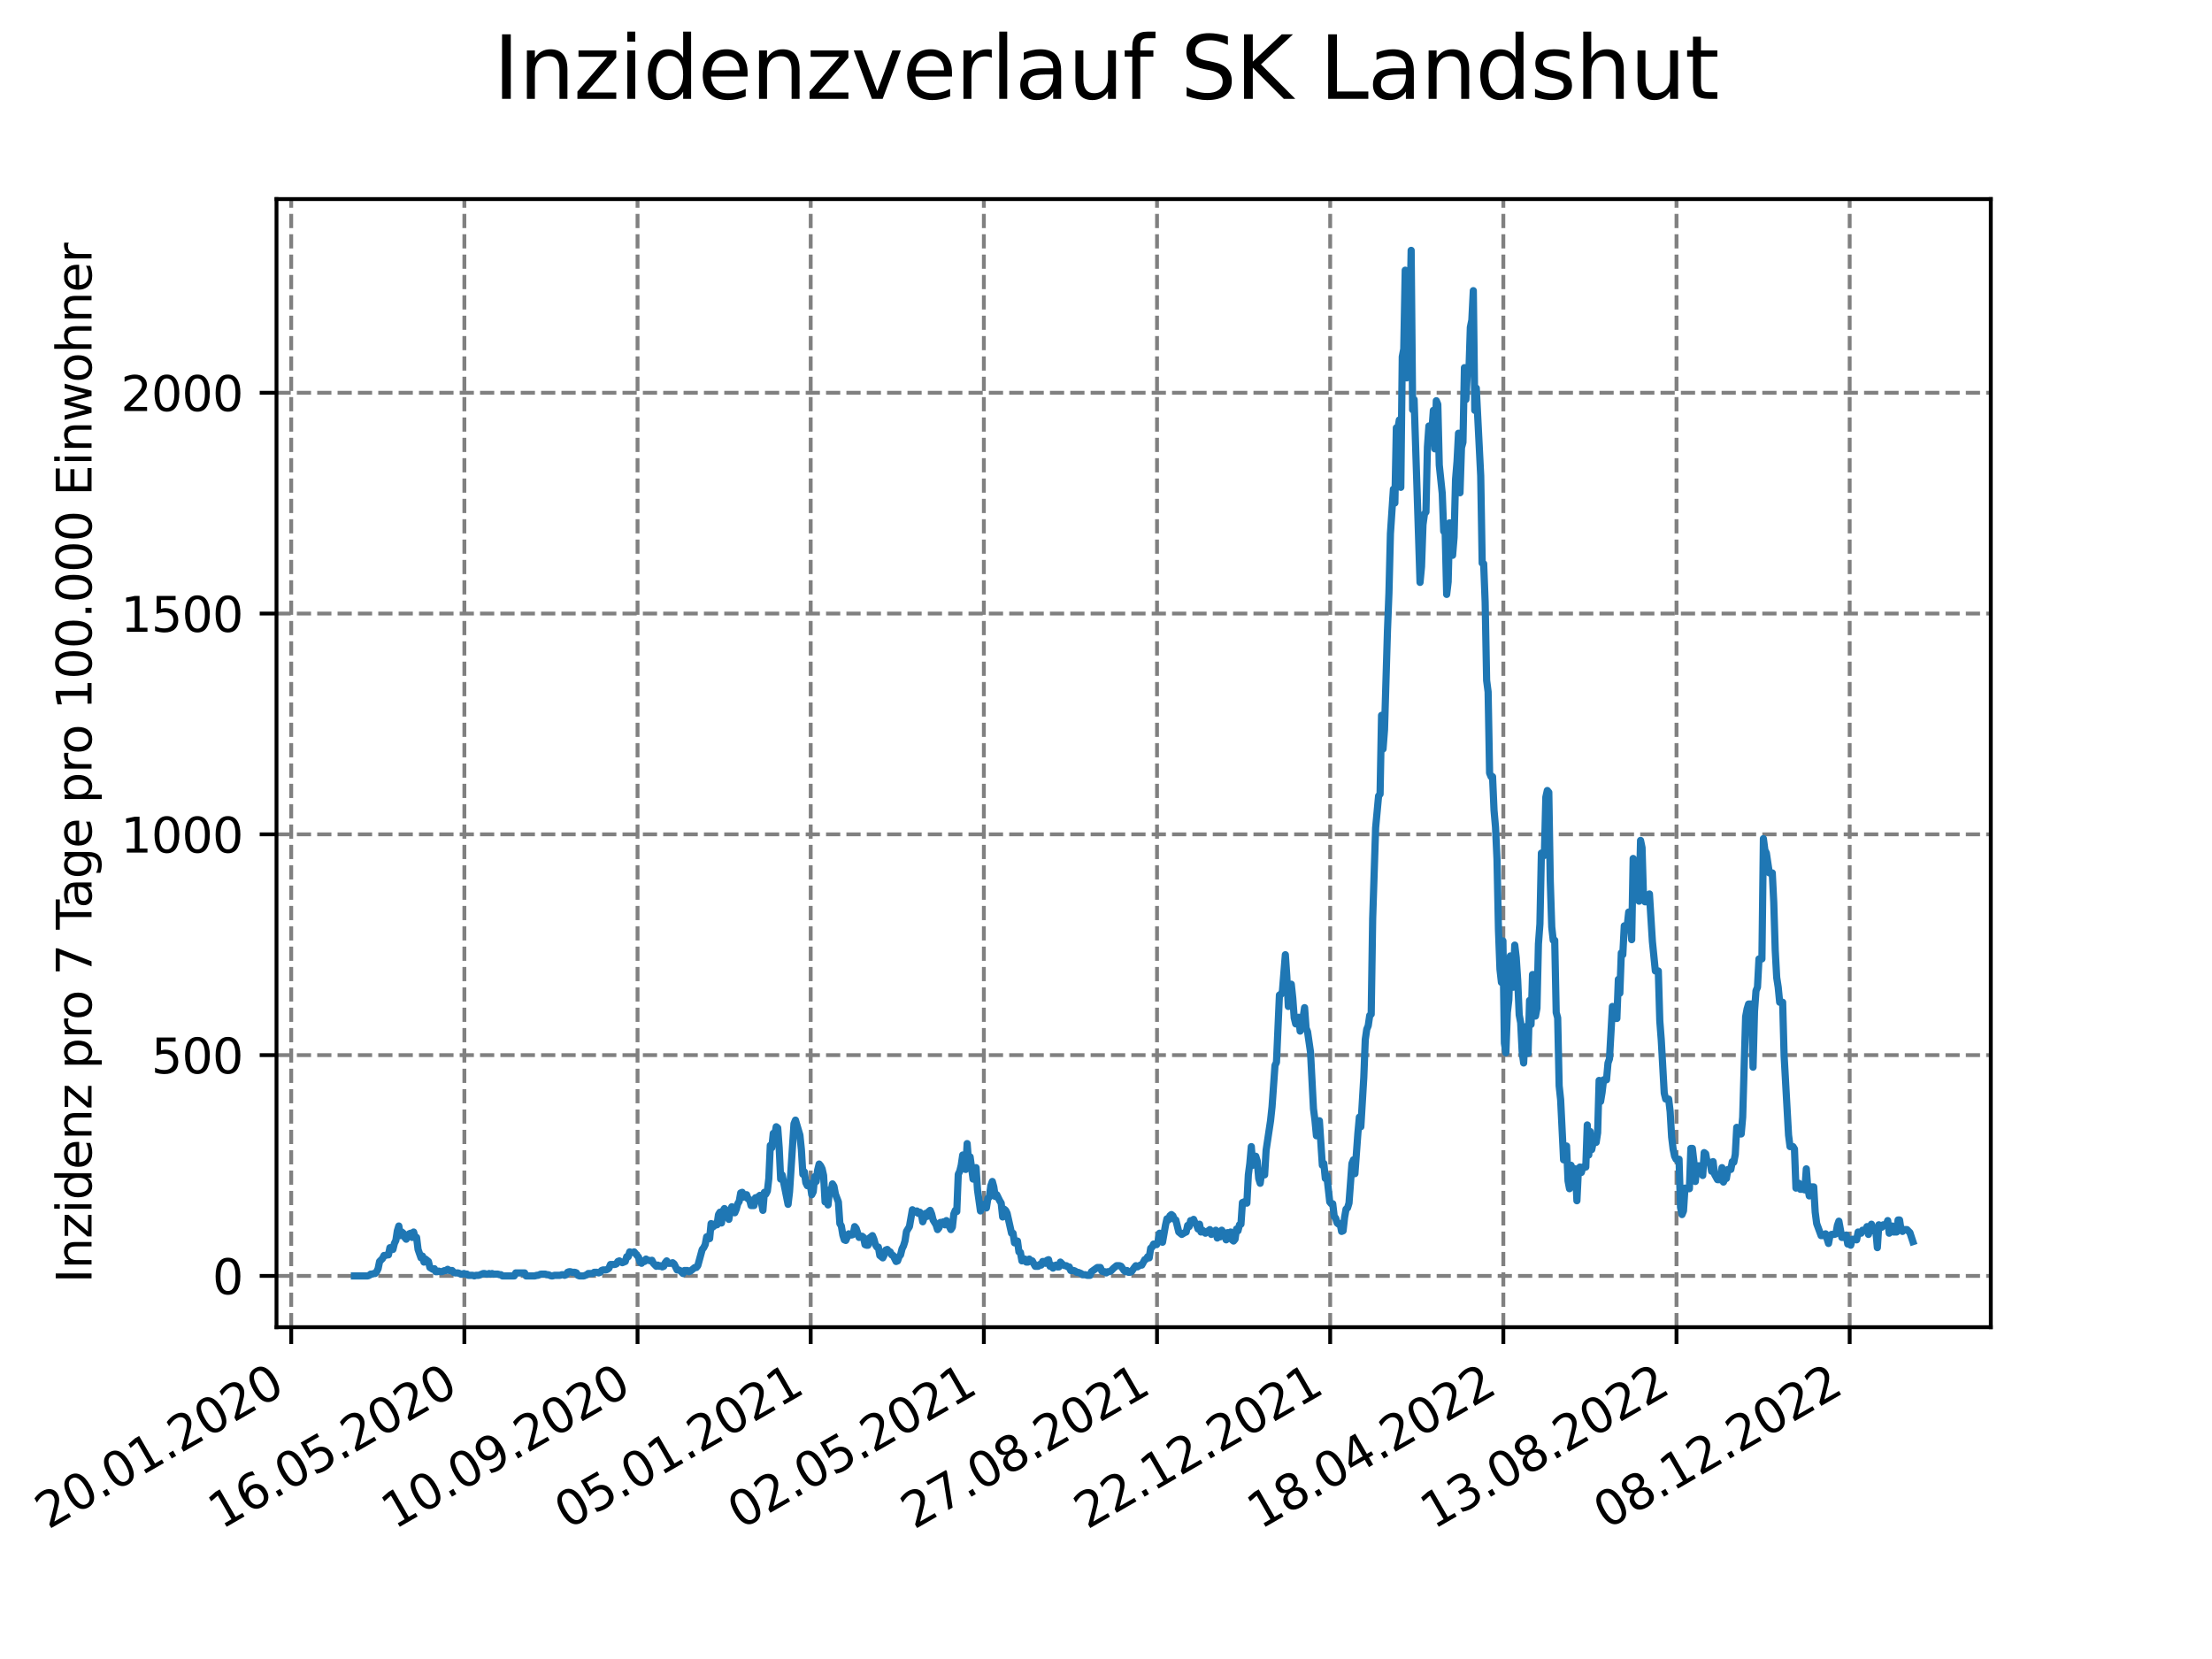 <?xml version="1.0" encoding="utf-8" standalone="no"?>
<!DOCTYPE svg PUBLIC "-//W3C//DTD SVG 1.1//EN"
  "http://www.w3.org/Graphics/SVG/1.1/DTD/svg11.dtd">
<svg xmlns:xlink="http://www.w3.org/1999/xlink" width="460.8pt" height="345.6pt" viewBox="0 0 460.8 345.6" xmlns="http://www.w3.org/2000/svg" version="1.1">
 <defs>
  <style type="text/css">*{stroke-linejoin: round; stroke-linecap: butt}</style>
 </defs>
 <g id="figure_1">
  <g id="patch_1">
   <path d="M 0 345.6 
L 460.8 345.6 
L 460.8 0 
L 0 0 
z
" style="fill: #ffffff"/>
  </g>
  <g id="axes_1">
   <g id="patch_2">
    <path d="M 57.6 276.48 
L 414.72 276.48 
L 414.72 41.472 
L 57.6 41.472 
z
" style="fill: #ffffff"/>
   </g>
   <g id="matplotlib.axis_1">
    <g id="xtick_1">
     <g id="line2d_1">
      <path d="M 60.665 276.48 
L 60.665 41.472 
" clip-path="url(#pee1afb2772)" style="fill: none; stroke-dasharray: 2.96,1.28; stroke-dashoffset: 0; stroke: #808080; stroke-width: 0.8"/>
     </g>
     <g id="line2d_2">
      <defs>
       <path id="m83b9dccf26" d="M 0 0 
L 0 3.5 
" style="stroke: #000000; stroke-width: 0.8"/>
      </defs>
      <g>
       <use xlink:href="#m83b9dccf26" x="60.665" y="276.48" style="stroke: #000000; stroke-width: 0.8"/>
      </g>
     </g>
     <g id="text_1">
      <!-- 20.01.2020 -->
      <g transform="translate(10.04 318.689) rotate(-30) scale(0.1 -0.1)">
       <defs>
        <path id="DejaVuSans-32" d="M 1228 531 
L 3431 531 
L 3431 0 
L 469 0 
L 469 531 
Q 828 903 1448 1529 
Q 2069 2156 2228 2338 
Q 2531 2678 2651 2914 
Q 2772 3150 2772 3378 
Q 2772 3750 2511 3984 
Q 2250 4219 1831 4219 
Q 1534 4219 1204 4116 
Q 875 4013 500 3803 
L 500 4441 
Q 881 4594 1212 4672 
Q 1544 4750 1819 4750 
Q 2544 4750 2975 4387 
Q 3406 4025 3406 3419 
Q 3406 3131 3298 2873 
Q 3191 2616 2906 2266 
Q 2828 2175 2409 1742 
Q 1991 1309 1228 531 
z
" transform="scale(0.016)"/>
        <path id="DejaVuSans-30" d="M 2034 4250 
Q 1547 4250 1301 3770 
Q 1056 3291 1056 2328 
Q 1056 1369 1301 889 
Q 1547 409 2034 409 
Q 2525 409 2770 889 
Q 3016 1369 3016 2328 
Q 3016 3291 2770 3770 
Q 2525 4250 2034 4250 
z
M 2034 4750 
Q 2819 4750 3233 4129 
Q 3647 3509 3647 2328 
Q 3647 1150 3233 529 
Q 2819 -91 2034 -91 
Q 1250 -91 836 529 
Q 422 1150 422 2328 
Q 422 3509 836 4129 
Q 1250 4750 2034 4750 
z
" transform="scale(0.016)"/>
        <path id="DejaVuSans-2e" d="M 684 794 
L 1344 794 
L 1344 0 
L 684 0 
L 684 794 
z
" transform="scale(0.016)"/>
        <path id="DejaVuSans-31" d="M 794 531 
L 1825 531 
L 1825 4091 
L 703 3866 
L 703 4441 
L 1819 4666 
L 2450 4666 
L 2450 531 
L 3481 531 
L 3481 0 
L 794 0 
L 794 531 
z
" transform="scale(0.016)"/>
       </defs>
       <use xlink:href="#DejaVuSans-32"/>
       <use xlink:href="#DejaVuSans-30" x="63.623"/>
       <use xlink:href="#DejaVuSans-2e" x="127.246"/>
       <use xlink:href="#DejaVuSans-30" x="159.033"/>
       <use xlink:href="#DejaVuSans-31" x="222.656"/>
       <use xlink:href="#DejaVuSans-2e" x="286.279"/>
       <use xlink:href="#DejaVuSans-32" x="318.066"/>
       <use xlink:href="#DejaVuSans-30" x="381.689"/>
       <use xlink:href="#DejaVuSans-32" x="445.312"/>
       <use xlink:href="#DejaVuSans-30" x="508.936"/>
      </g>
     </g>
    </g>
    <g id="xtick_2">
     <g id="line2d_3">
      <path d="M 96.738 276.48 
L 96.738 41.472 
" clip-path="url(#pee1afb2772)" style="fill: none; stroke-dasharray: 2.96,1.28; stroke-dashoffset: 0; stroke: #808080; stroke-width: 0.8"/>
     </g>
     <g id="line2d_4">
      <g>
       <use xlink:href="#m83b9dccf26" x="96.738" y="276.48" style="stroke: #000000; stroke-width: 0.8"/>
      </g>
     </g>
     <g id="text_2">
      <!-- 16.05.2020 -->
      <g transform="translate(46.113 318.689) rotate(-30) scale(0.1 -0.1)">
       <defs>
        <path id="DejaVuSans-36" d="M 2113 2584 
Q 1688 2584 1439 2293 
Q 1191 2003 1191 1497 
Q 1191 994 1439 701 
Q 1688 409 2113 409 
Q 2538 409 2786 701 
Q 3034 994 3034 1497 
Q 3034 2003 2786 2293 
Q 2538 2584 2113 2584 
z
M 3366 4563 
L 3366 3988 
Q 3128 4100 2886 4159 
Q 2644 4219 2406 4219 
Q 1781 4219 1451 3797 
Q 1122 3375 1075 2522 
Q 1259 2794 1537 2939 
Q 1816 3084 2150 3084 
Q 2853 3084 3261 2657 
Q 3669 2231 3669 1497 
Q 3669 778 3244 343 
Q 2819 -91 2113 -91 
Q 1303 -91 875 529 
Q 447 1150 447 2328 
Q 447 3434 972 4092 
Q 1497 4750 2381 4750 
Q 2619 4750 2861 4703 
Q 3103 4656 3366 4563 
z
" transform="scale(0.016)"/>
        <path id="DejaVuSans-35" d="M 691 4666 
L 3169 4666 
L 3169 4134 
L 1269 4134 
L 1269 2991 
Q 1406 3038 1543 3061 
Q 1681 3084 1819 3084 
Q 2600 3084 3056 2656 
Q 3513 2228 3513 1497 
Q 3513 744 3044 326 
Q 2575 -91 1722 -91 
Q 1428 -91 1123 -41 
Q 819 9 494 109 
L 494 744 
Q 775 591 1075 516 
Q 1375 441 1709 441 
Q 2250 441 2565 725 
Q 2881 1009 2881 1497 
Q 2881 1984 2565 2268 
Q 2250 2553 1709 2553 
Q 1456 2553 1204 2497 
Q 953 2441 691 2322 
L 691 4666 
z
" transform="scale(0.016)"/>
       </defs>
       <use xlink:href="#DejaVuSans-31"/>
       <use xlink:href="#DejaVuSans-36" x="63.623"/>
       <use xlink:href="#DejaVuSans-2e" x="127.246"/>
       <use xlink:href="#DejaVuSans-30" x="159.033"/>
       <use xlink:href="#DejaVuSans-35" x="222.656"/>
       <use xlink:href="#DejaVuSans-2e" x="286.279"/>
       <use xlink:href="#DejaVuSans-32" x="318.066"/>
       <use xlink:href="#DejaVuSans-30" x="381.689"/>
       <use xlink:href="#DejaVuSans-32" x="445.312"/>
       <use xlink:href="#DejaVuSans-30" x="508.936"/>
      </g>
     </g>
    </g>
    <g id="xtick_3">
     <g id="line2d_5">
      <path d="M 132.811 276.48 
L 132.811 41.472 
" clip-path="url(#pee1afb2772)" style="fill: none; stroke-dasharray: 2.96,1.28; stroke-dashoffset: 0; stroke: #808080; stroke-width: 0.8"/>
     </g>
     <g id="line2d_6">
      <g>
       <use xlink:href="#m83b9dccf26" x="132.811" y="276.48" style="stroke: #000000; stroke-width: 0.8"/>
      </g>
     </g>
     <g id="text_3">
      <!-- 10.09.2020 -->
      <g transform="translate(82.185 318.689) rotate(-30) scale(0.1 -0.1)">
       <defs>
        <path id="DejaVuSans-39" d="M 703 97 
L 703 672 
Q 941 559 1184 500 
Q 1428 441 1663 441 
Q 2288 441 2617 861 
Q 2947 1281 2994 2138 
Q 2813 1869 2534 1725 
Q 2256 1581 1919 1581 
Q 1219 1581 811 2004 
Q 403 2428 403 3163 
Q 403 3881 828 4315 
Q 1253 4750 1959 4750 
Q 2769 4750 3195 4129 
Q 3622 3509 3622 2328 
Q 3622 1225 3098 567 
Q 2575 -91 1691 -91 
Q 1453 -91 1209 -44 
Q 966 3 703 97 
z
M 1959 2075 
Q 2384 2075 2632 2365 
Q 2881 2656 2881 3163 
Q 2881 3666 2632 3958 
Q 2384 4250 1959 4250 
Q 1534 4250 1286 3958 
Q 1038 3666 1038 3163 
Q 1038 2656 1286 2365 
Q 1534 2075 1959 2075 
z
" transform="scale(0.016)"/>
       </defs>
       <use xlink:href="#DejaVuSans-31"/>
       <use xlink:href="#DejaVuSans-30" x="63.623"/>
       <use xlink:href="#DejaVuSans-2e" x="127.246"/>
       <use xlink:href="#DejaVuSans-30" x="159.033"/>
       <use xlink:href="#DejaVuSans-39" x="222.656"/>
       <use xlink:href="#DejaVuSans-2e" x="286.279"/>
       <use xlink:href="#DejaVuSans-32" x="318.066"/>
       <use xlink:href="#DejaVuSans-30" x="381.689"/>
       <use xlink:href="#DejaVuSans-32" x="445.312"/>
       <use xlink:href="#DejaVuSans-30" x="508.936"/>
      </g>
     </g>
    </g>
    <g id="xtick_4">
     <g id="line2d_7">
      <path d="M 168.883 276.48 
L 168.883 41.472 
" clip-path="url(#pee1afb2772)" style="fill: none; stroke-dasharray: 2.96,1.28; stroke-dashoffset: 0; stroke: #808080; stroke-width: 0.8"/>
     </g>
     <g id="line2d_8">
      <g>
       <use xlink:href="#m83b9dccf26" x="168.883" y="276.48" style="stroke: #000000; stroke-width: 0.8"/>
      </g>
     </g>
     <g id="text_4">
      <!-- 05.01.2021 -->
      <g transform="translate(118.258 318.689) rotate(-30) scale(0.1 -0.1)">
       <use xlink:href="#DejaVuSans-30"/>
       <use xlink:href="#DejaVuSans-35" x="63.623"/>
       <use xlink:href="#DejaVuSans-2e" x="127.246"/>
       <use xlink:href="#DejaVuSans-30" x="159.033"/>
       <use xlink:href="#DejaVuSans-31" x="222.656"/>
       <use xlink:href="#DejaVuSans-2e" x="286.279"/>
       <use xlink:href="#DejaVuSans-32" x="318.066"/>
       <use xlink:href="#DejaVuSans-30" x="381.689"/>
       <use xlink:href="#DejaVuSans-32" x="445.312"/>
       <use xlink:href="#DejaVuSans-31" x="508.936"/>
      </g>
     </g>
    </g>
    <g id="xtick_5">
     <g id="line2d_9">
      <path d="M 204.956 276.48 
L 204.956 41.472 
" clip-path="url(#pee1afb2772)" style="fill: none; stroke-dasharray: 2.96,1.28; stroke-dashoffset: 0; stroke: #808080; stroke-width: 0.8"/>
     </g>
     <g id="line2d_10">
      <g>
       <use xlink:href="#m83b9dccf26" x="204.956" y="276.48" style="stroke: #000000; stroke-width: 0.8"/>
      </g>
     </g>
     <g id="text_5">
      <!-- 02.05.2021 -->
      <g transform="translate(154.331 318.689) rotate(-30) scale(0.1 -0.1)">
       <use xlink:href="#DejaVuSans-30"/>
       <use xlink:href="#DejaVuSans-32" x="63.623"/>
       <use xlink:href="#DejaVuSans-2e" x="127.246"/>
       <use xlink:href="#DejaVuSans-30" x="159.033"/>
       <use xlink:href="#DejaVuSans-35" x="222.656"/>
       <use xlink:href="#DejaVuSans-2e" x="286.279"/>
       <use xlink:href="#DejaVuSans-32" x="318.066"/>
       <use xlink:href="#DejaVuSans-30" x="381.689"/>
       <use xlink:href="#DejaVuSans-32" x="445.312"/>
       <use xlink:href="#DejaVuSans-31" x="508.936"/>
      </g>
     </g>
    </g>
    <g id="xtick_6">
     <g id="line2d_11">
      <path d="M 241.029 276.48 
L 241.029 41.472 
" clip-path="url(#pee1afb2772)" style="fill: none; stroke-dasharray: 2.96,1.28; stroke-dashoffset: 0; stroke: #808080; stroke-width: 0.8"/>
     </g>
     <g id="line2d_12">
      <g>
       <use xlink:href="#m83b9dccf26" x="241.029" y="276.48" style="stroke: #000000; stroke-width: 0.8"/>
      </g>
     </g>
     <g id="text_6">
      <!-- 27.08.2021 -->
      <g transform="translate(190.404 318.689) rotate(-30) scale(0.1 -0.1)">
       <defs>
        <path id="DejaVuSans-37" d="M 525 4666 
L 3525 4666 
L 3525 4397 
L 1831 0 
L 1172 0 
L 2766 4134 
L 525 4134 
L 525 4666 
z
" transform="scale(0.016)"/>
        <path id="DejaVuSans-38" d="M 2034 2216 
Q 1584 2216 1326 1975 
Q 1069 1734 1069 1313 
Q 1069 891 1326 650 
Q 1584 409 2034 409 
Q 2484 409 2743 651 
Q 3003 894 3003 1313 
Q 3003 1734 2745 1975 
Q 2488 2216 2034 2216 
z
M 1403 2484 
Q 997 2584 770 2862 
Q 544 3141 544 3541 
Q 544 4100 942 4425 
Q 1341 4750 2034 4750 
Q 2731 4750 3128 4425 
Q 3525 4100 3525 3541 
Q 3525 3141 3298 2862 
Q 3072 2584 2669 2484 
Q 3125 2378 3379 2068 
Q 3634 1759 3634 1313 
Q 3634 634 3220 271 
Q 2806 -91 2034 -91 
Q 1263 -91 848 271 
Q 434 634 434 1313 
Q 434 1759 690 2068 
Q 947 2378 1403 2484 
z
M 1172 3481 
Q 1172 3119 1398 2916 
Q 1625 2713 2034 2713 
Q 2441 2713 2670 2916 
Q 2900 3119 2900 3481 
Q 2900 3844 2670 4047 
Q 2441 4250 2034 4250 
Q 1625 4250 1398 4047 
Q 1172 3844 1172 3481 
z
" transform="scale(0.016)"/>
       </defs>
       <use xlink:href="#DejaVuSans-32"/>
       <use xlink:href="#DejaVuSans-37" x="63.623"/>
       <use xlink:href="#DejaVuSans-2e" x="127.246"/>
       <use xlink:href="#DejaVuSans-30" x="159.033"/>
       <use xlink:href="#DejaVuSans-38" x="222.656"/>
       <use xlink:href="#DejaVuSans-2e" x="286.279"/>
       <use xlink:href="#DejaVuSans-32" x="318.066"/>
       <use xlink:href="#DejaVuSans-30" x="381.689"/>
       <use xlink:href="#DejaVuSans-32" x="445.312"/>
       <use xlink:href="#DejaVuSans-31" x="508.936"/>
      </g>
     </g>
    </g>
    <g id="xtick_7">
     <g id="line2d_13">
      <path d="M 277.102 276.48 
L 277.102 41.472 
" clip-path="url(#pee1afb2772)" style="fill: none; stroke-dasharray: 2.96,1.28; stroke-dashoffset: 0; stroke: #808080; stroke-width: 0.8"/>
     </g>
     <g id="line2d_14">
      <g>
       <use xlink:href="#m83b9dccf26" x="277.102" y="276.48" style="stroke: #000000; stroke-width: 0.8"/>
      </g>
     </g>
     <g id="text_7">
      <!-- 22.12.2021 -->
      <g transform="translate(226.476 318.689) rotate(-30) scale(0.1 -0.1)">
       <use xlink:href="#DejaVuSans-32"/>
       <use xlink:href="#DejaVuSans-32" x="63.623"/>
       <use xlink:href="#DejaVuSans-2e" x="127.246"/>
       <use xlink:href="#DejaVuSans-31" x="159.033"/>
       <use xlink:href="#DejaVuSans-32" x="222.656"/>
       <use xlink:href="#DejaVuSans-2e" x="286.279"/>
       <use xlink:href="#DejaVuSans-32" x="318.066"/>
       <use xlink:href="#DejaVuSans-30" x="381.689"/>
       <use xlink:href="#DejaVuSans-32" x="445.312"/>
       <use xlink:href="#DejaVuSans-31" x="508.936"/>
      </g>
     </g>
    </g>
    <g id="xtick_8">
     <g id="line2d_15">
      <path d="M 313.174 276.48 
L 313.174 41.472 
" clip-path="url(#pee1afb2772)" style="fill: none; stroke-dasharray: 2.96,1.28; stroke-dashoffset: 0; stroke: #808080; stroke-width: 0.8"/>
     </g>
     <g id="line2d_16">
      <g>
       <use xlink:href="#m83b9dccf26" x="313.174" y="276.48" style="stroke: #000000; stroke-width: 0.8"/>
      </g>
     </g>
     <g id="text_8">
      <!-- 18.04.2022 -->
      <g transform="translate(262.549 318.689) rotate(-30) scale(0.1 -0.1)">
       <defs>
        <path id="DejaVuSans-34" d="M 2419 4116 
L 825 1625 
L 2419 1625 
L 2419 4116 
z
M 2253 4666 
L 3047 4666 
L 3047 1625 
L 3713 1625 
L 3713 1100 
L 3047 1100 
L 3047 0 
L 2419 0 
L 2419 1100 
L 313 1100 
L 313 1709 
L 2253 4666 
z
" transform="scale(0.016)"/>
       </defs>
       <use xlink:href="#DejaVuSans-31"/>
       <use xlink:href="#DejaVuSans-38" x="63.623"/>
       <use xlink:href="#DejaVuSans-2e" x="127.246"/>
       <use xlink:href="#DejaVuSans-30" x="159.033"/>
       <use xlink:href="#DejaVuSans-34" x="222.656"/>
       <use xlink:href="#DejaVuSans-2e" x="286.279"/>
       <use xlink:href="#DejaVuSans-32" x="318.066"/>
       <use xlink:href="#DejaVuSans-30" x="381.689"/>
       <use xlink:href="#DejaVuSans-32" x="445.312"/>
       <use xlink:href="#DejaVuSans-32" x="508.936"/>
      </g>
     </g>
    </g>
    <g id="xtick_9">
     <g id="line2d_17">
      <path d="M 349.247 276.48 
L 349.247 41.472 
" clip-path="url(#pee1afb2772)" style="fill: none; stroke-dasharray: 2.96,1.28; stroke-dashoffset: 0; stroke: #808080; stroke-width: 0.8"/>
     </g>
     <g id="line2d_18">
      <g>
       <use xlink:href="#m83b9dccf26" x="349.247" y="276.48" style="stroke: #000000; stroke-width: 0.8"/>
      </g>
     </g>
     <g id="text_9">
      <!-- 13.08.2022 -->
      <g transform="translate(298.622 318.689) rotate(-30) scale(0.1 -0.1)">
       <defs>
        <path id="DejaVuSans-33" d="M 2597 2516 
Q 3050 2419 3304 2112 
Q 3559 1806 3559 1356 
Q 3559 666 3084 287 
Q 2609 -91 1734 -91 
Q 1441 -91 1130 -33 
Q 819 25 488 141 
L 488 750 
Q 750 597 1062 519 
Q 1375 441 1716 441 
Q 2309 441 2620 675 
Q 2931 909 2931 1356 
Q 2931 1769 2642 2001 
Q 2353 2234 1838 2234 
L 1294 2234 
L 1294 2753 
L 1863 2753 
Q 2328 2753 2575 2939 
Q 2822 3125 2822 3475 
Q 2822 3834 2567 4026 
Q 2313 4219 1838 4219 
Q 1578 4219 1281 4162 
Q 984 4106 628 3988 
L 628 4550 
Q 988 4650 1302 4700 
Q 1616 4750 1894 4750 
Q 2613 4750 3031 4423 
Q 3450 4097 3450 3541 
Q 3450 3153 3228 2886 
Q 3006 2619 2597 2516 
z
" transform="scale(0.016)"/>
       </defs>
       <use xlink:href="#DejaVuSans-31"/>
       <use xlink:href="#DejaVuSans-33" x="63.623"/>
       <use xlink:href="#DejaVuSans-2e" x="127.246"/>
       <use xlink:href="#DejaVuSans-30" x="159.033"/>
       <use xlink:href="#DejaVuSans-38" x="222.656"/>
       <use xlink:href="#DejaVuSans-2e" x="286.279"/>
       <use xlink:href="#DejaVuSans-32" x="318.066"/>
       <use xlink:href="#DejaVuSans-30" x="381.689"/>
       <use xlink:href="#DejaVuSans-32" x="445.312"/>
       <use xlink:href="#DejaVuSans-32" x="508.936"/>
      </g>
     </g>
    </g>
    <g id="xtick_10">
     <g id="line2d_19">
      <path d="M 385.32 276.48 
L 385.32 41.472 
" clip-path="url(#pee1afb2772)" style="fill: none; stroke-dasharray: 2.96,1.28; stroke-dashoffset: 0; stroke: #808080; stroke-width: 0.8"/>
     </g>
     <g id="line2d_20">
      <g>
       <use xlink:href="#m83b9dccf26" x="385.32" y="276.48" style="stroke: #000000; stroke-width: 0.8"/>
      </g>
     </g>
     <g id="text_10">
      <!-- 08.12.2022 -->
      <g transform="translate(334.694 318.689) rotate(-30) scale(0.1 -0.1)">
       <use xlink:href="#DejaVuSans-30"/>
       <use xlink:href="#DejaVuSans-38" x="63.623"/>
       <use xlink:href="#DejaVuSans-2e" x="127.246"/>
       <use xlink:href="#DejaVuSans-31" x="159.033"/>
       <use xlink:href="#DejaVuSans-32" x="222.656"/>
       <use xlink:href="#DejaVuSans-2e" x="286.279"/>
       <use xlink:href="#DejaVuSans-32" x="318.066"/>
       <use xlink:href="#DejaVuSans-30" x="381.689"/>
       <use xlink:href="#DejaVuSans-32" x="445.312"/>
       <use xlink:href="#DejaVuSans-32" x="508.936"/>
      </g>
     </g>
    </g>
   </g>
   <g id="matplotlib.axis_2">
    <g id="ytick_1">
     <g id="line2d_21">
      <path d="M 57.6 265.798 
L 414.72 265.798 
" clip-path="url(#pee1afb2772)" style="fill: none; stroke-dasharray: 2.96,1.28; stroke-dashoffset: 0; stroke: #808080; stroke-width: 0.8"/>
     </g>
     <g id="line2d_22">
      <defs>
       <path id="mbc0d84abbf" d="M 0 0 
L -3.5 0 
" style="stroke: #000000; stroke-width: 0.8"/>
      </defs>
      <g>
       <use xlink:href="#mbc0d84abbf" x="57.6" y="265.798" style="stroke: #000000; stroke-width: 0.8"/>
      </g>
     </g>
     <g id="text_11">
      <!-- 0 -->
      <g transform="translate(44.237 269.597) scale(0.1 -0.1)">
       <use xlink:href="#DejaVuSans-30"/>
      </g>
     </g>
    </g>
    <g id="ytick_2">
     <g id="line2d_23">
      <path d="M 57.6 219.804 
L 414.72 219.804 
" clip-path="url(#pee1afb2772)" style="fill: none; stroke-dasharray: 2.96,1.28; stroke-dashoffset: 0; stroke: #808080; stroke-width: 0.8"/>
     </g>
     <g id="line2d_24">
      <g>
       <use xlink:href="#mbc0d84abbf" x="57.6" y="219.804" style="stroke: #000000; stroke-width: 0.8"/>
      </g>
     </g>
     <g id="text_12">
      <!-- 500 -->
      <g transform="translate(31.512 223.604) scale(0.1 -0.1)">
       <use xlink:href="#DejaVuSans-35"/>
       <use xlink:href="#DejaVuSans-30" x="63.623"/>
       <use xlink:href="#DejaVuSans-30" x="127.246"/>
      </g>
     </g>
    </g>
    <g id="ytick_3">
     <g id="line2d_25">
      <path d="M 57.6 173.811 
L 414.72 173.811 
" clip-path="url(#pee1afb2772)" style="fill: none; stroke-dasharray: 2.96,1.28; stroke-dashoffset: 0; stroke: #808080; stroke-width: 0.8"/>
     </g>
     <g id="line2d_26">
      <g>
       <use xlink:href="#mbc0d84abbf" x="57.6" y="173.811" style="stroke: #000000; stroke-width: 0.8"/>
      </g>
     </g>
     <g id="text_13">
      <!-- 1000 -->
      <g transform="translate(25.15 177.61) scale(0.1 -0.1)">
       <use xlink:href="#DejaVuSans-31"/>
       <use xlink:href="#DejaVuSans-30" x="63.623"/>
       <use xlink:href="#DejaVuSans-30" x="127.246"/>
       <use xlink:href="#DejaVuSans-30" x="190.869"/>
      </g>
     </g>
    </g>
    <g id="ytick_4">
     <g id="line2d_27">
      <path d="M 57.6 127.817 
L 414.72 127.817 
" clip-path="url(#pee1afb2772)" style="fill: none; stroke-dasharray: 2.96,1.28; stroke-dashoffset: 0; stroke: #808080; stroke-width: 0.8"/>
     </g>
     <g id="line2d_28">
      <g>
       <use xlink:href="#mbc0d84abbf" x="57.6" y="127.817" style="stroke: #000000; stroke-width: 0.8"/>
      </g>
     </g>
     <g id="text_14">
      <!-- 1500 -->
      <g transform="translate(25.15 131.616) scale(0.1 -0.1)">
       <use xlink:href="#DejaVuSans-31"/>
       <use xlink:href="#DejaVuSans-35" x="63.623"/>
       <use xlink:href="#DejaVuSans-30" x="127.246"/>
       <use xlink:href="#DejaVuSans-30" x="190.869"/>
      </g>
     </g>
    </g>
    <g id="ytick_5">
     <g id="line2d_29">
      <path d="M 57.6 81.824 
L 414.72 81.824 
" clip-path="url(#pee1afb2772)" style="fill: none; stroke-dasharray: 2.96,1.28; stroke-dashoffset: 0; stroke: #808080; stroke-width: 0.8"/>
     </g>
     <g id="line2d_30">
      <g>
       <use xlink:href="#mbc0d84abbf" x="57.6" y="81.824" style="stroke: #000000; stroke-width: 0.8"/>
      </g>
     </g>
     <g id="text_15">
      <!-- 2000 -->
      <g transform="translate(25.15 85.623) scale(0.1 -0.1)">
       <use xlink:href="#DejaVuSans-32"/>
       <use xlink:href="#DejaVuSans-30" x="63.623"/>
       <use xlink:href="#DejaVuSans-30" x="127.246"/>
       <use xlink:href="#DejaVuSans-30" x="190.869"/>
      </g>
     </g>
    </g>
    <g id="text_16">
     <!-- Inzidenz pro 7 Tage pro 100.000 Einwohner -->
     <g transform="translate(19.07 267.301) rotate(-90) scale(0.1 -0.1)">
      <defs>
       <path id="DejaVuSans-49" d="M 628 4666 
L 1259 4666 
L 1259 0 
L 628 0 
L 628 4666 
z
" transform="scale(0.016)"/>
       <path id="DejaVuSans-6e" d="M 3513 2113 
L 3513 0 
L 2938 0 
L 2938 2094 
Q 2938 2591 2744 2837 
Q 2550 3084 2163 3084 
Q 1697 3084 1428 2787 
Q 1159 2491 1159 1978 
L 1159 0 
L 581 0 
L 581 3500 
L 1159 3500 
L 1159 2956 
Q 1366 3272 1645 3428 
Q 1925 3584 2291 3584 
Q 2894 3584 3203 3211 
Q 3513 2838 3513 2113 
z
" transform="scale(0.016)"/>
       <path id="DejaVuSans-7a" d="M 353 3500 
L 3084 3500 
L 3084 2975 
L 922 459 
L 3084 459 
L 3084 0 
L 275 0 
L 275 525 
L 2438 3041 
L 353 3041 
L 353 3500 
z
" transform="scale(0.016)"/>
       <path id="DejaVuSans-69" d="M 603 3500 
L 1178 3500 
L 1178 0 
L 603 0 
L 603 3500 
z
M 603 4863 
L 1178 4863 
L 1178 4134 
L 603 4134 
L 603 4863 
z
" transform="scale(0.016)"/>
       <path id="DejaVuSans-64" d="M 2906 2969 
L 2906 4863 
L 3481 4863 
L 3481 0 
L 2906 0 
L 2906 525 
Q 2725 213 2448 61 
Q 2172 -91 1784 -91 
Q 1150 -91 751 415 
Q 353 922 353 1747 
Q 353 2572 751 3078 
Q 1150 3584 1784 3584 
Q 2172 3584 2448 3432 
Q 2725 3281 2906 2969 
z
M 947 1747 
Q 947 1113 1208 752 
Q 1469 391 1925 391 
Q 2381 391 2643 752 
Q 2906 1113 2906 1747 
Q 2906 2381 2643 2742 
Q 2381 3103 1925 3103 
Q 1469 3103 1208 2742 
Q 947 2381 947 1747 
z
" transform="scale(0.016)"/>
       <path id="DejaVuSans-65" d="M 3597 1894 
L 3597 1613 
L 953 1613 
Q 991 1019 1311 708 
Q 1631 397 2203 397 
Q 2534 397 2845 478 
Q 3156 559 3463 722 
L 3463 178 
Q 3153 47 2828 -22 
Q 2503 -91 2169 -91 
Q 1331 -91 842 396 
Q 353 884 353 1716 
Q 353 2575 817 3079 
Q 1281 3584 2069 3584 
Q 2775 3584 3186 3129 
Q 3597 2675 3597 1894 
z
M 3022 2063 
Q 3016 2534 2758 2815 
Q 2500 3097 2075 3097 
Q 1594 3097 1305 2825 
Q 1016 2553 972 2059 
L 3022 2063 
z
" transform="scale(0.016)"/>
       <path id="DejaVuSans-20" transform="scale(0.016)"/>
       <path id="DejaVuSans-70" d="M 1159 525 
L 1159 -1331 
L 581 -1331 
L 581 3500 
L 1159 3500 
L 1159 2969 
Q 1341 3281 1617 3432 
Q 1894 3584 2278 3584 
Q 2916 3584 3314 3078 
Q 3713 2572 3713 1747 
Q 3713 922 3314 415 
Q 2916 -91 2278 -91 
Q 1894 -91 1617 61 
Q 1341 213 1159 525 
z
M 3116 1747 
Q 3116 2381 2855 2742 
Q 2594 3103 2138 3103 
Q 1681 3103 1420 2742 
Q 1159 2381 1159 1747 
Q 1159 1113 1420 752 
Q 1681 391 2138 391 
Q 2594 391 2855 752 
Q 3116 1113 3116 1747 
z
" transform="scale(0.016)"/>
       <path id="DejaVuSans-72" d="M 2631 2963 
Q 2534 3019 2420 3045 
Q 2306 3072 2169 3072 
Q 1681 3072 1420 2755 
Q 1159 2438 1159 1844 
L 1159 0 
L 581 0 
L 581 3500 
L 1159 3500 
L 1159 2956 
Q 1341 3275 1631 3429 
Q 1922 3584 2338 3584 
Q 2397 3584 2469 3576 
Q 2541 3569 2628 3553 
L 2631 2963 
z
" transform="scale(0.016)"/>
       <path id="DejaVuSans-6f" d="M 1959 3097 
Q 1497 3097 1228 2736 
Q 959 2375 959 1747 
Q 959 1119 1226 758 
Q 1494 397 1959 397 
Q 2419 397 2687 759 
Q 2956 1122 2956 1747 
Q 2956 2369 2687 2733 
Q 2419 3097 1959 3097 
z
M 1959 3584 
Q 2709 3584 3137 3096 
Q 3566 2609 3566 1747 
Q 3566 888 3137 398 
Q 2709 -91 1959 -91 
Q 1206 -91 779 398 
Q 353 888 353 1747 
Q 353 2609 779 3096 
Q 1206 3584 1959 3584 
z
" transform="scale(0.016)"/>
       <path id="DejaVuSans-54" d="M -19 4666 
L 3928 4666 
L 3928 4134 
L 2272 4134 
L 2272 0 
L 1638 0 
L 1638 4134 
L -19 4134 
L -19 4666 
z
" transform="scale(0.016)"/>
       <path id="DejaVuSans-61" d="M 2194 1759 
Q 1497 1759 1228 1600 
Q 959 1441 959 1056 
Q 959 750 1161 570 
Q 1363 391 1709 391 
Q 2188 391 2477 730 
Q 2766 1069 2766 1631 
L 2766 1759 
L 2194 1759 
z
M 3341 1997 
L 3341 0 
L 2766 0 
L 2766 531 
Q 2569 213 2275 61 
Q 1981 -91 1556 -91 
Q 1019 -91 701 211 
Q 384 513 384 1019 
Q 384 1609 779 1909 
Q 1175 2209 1959 2209 
L 2766 2209 
L 2766 2266 
Q 2766 2663 2505 2880 
Q 2244 3097 1772 3097 
Q 1472 3097 1187 3025 
Q 903 2953 641 2809 
L 641 3341 
Q 956 3463 1253 3523 
Q 1550 3584 1831 3584 
Q 2591 3584 2966 3190 
Q 3341 2797 3341 1997 
z
" transform="scale(0.016)"/>
       <path id="DejaVuSans-67" d="M 2906 1791 
Q 2906 2416 2648 2759 
Q 2391 3103 1925 3103 
Q 1463 3103 1205 2759 
Q 947 2416 947 1791 
Q 947 1169 1205 825 
Q 1463 481 1925 481 
Q 2391 481 2648 825 
Q 2906 1169 2906 1791 
z
M 3481 434 
Q 3481 -459 3084 -895 
Q 2688 -1331 1869 -1331 
Q 1566 -1331 1297 -1286 
Q 1028 -1241 775 -1147 
L 775 -588 
Q 1028 -725 1275 -790 
Q 1522 -856 1778 -856 
Q 2344 -856 2625 -561 
Q 2906 -266 2906 331 
L 2906 616 
Q 2728 306 2450 153 
Q 2172 0 1784 0 
Q 1141 0 747 490 
Q 353 981 353 1791 
Q 353 2603 747 3093 
Q 1141 3584 1784 3584 
Q 2172 3584 2450 3431 
Q 2728 3278 2906 2969 
L 2906 3500 
L 3481 3500 
L 3481 434 
z
" transform="scale(0.016)"/>
       <path id="DejaVuSans-45" d="M 628 4666 
L 3578 4666 
L 3578 4134 
L 1259 4134 
L 1259 2753 
L 3481 2753 
L 3481 2222 
L 1259 2222 
L 1259 531 
L 3634 531 
L 3634 0 
L 628 0 
L 628 4666 
z
" transform="scale(0.016)"/>
       <path id="DejaVuSans-77" d="M 269 3500 
L 844 3500 
L 1563 769 
L 2278 3500 
L 2956 3500 
L 3675 769 
L 4391 3500 
L 4966 3500 
L 4050 0 
L 3372 0 
L 2619 2869 
L 1863 0 
L 1184 0 
L 269 3500 
z
" transform="scale(0.016)"/>
       <path id="DejaVuSans-68" d="M 3513 2113 
L 3513 0 
L 2938 0 
L 2938 2094 
Q 2938 2591 2744 2837 
Q 2550 3084 2163 3084 
Q 1697 3084 1428 2787 
Q 1159 2491 1159 1978 
L 1159 0 
L 581 0 
L 581 4863 
L 1159 4863 
L 1159 2956 
Q 1366 3272 1645 3428 
Q 1925 3584 2291 3584 
Q 2894 3584 3203 3211 
Q 3513 2838 3513 2113 
z
" transform="scale(0.016)"/>
      </defs>
      <use xlink:href="#DejaVuSans-49"/>
      <use xlink:href="#DejaVuSans-6e" x="29.492"/>
      <use xlink:href="#DejaVuSans-7a" x="92.871"/>
      <use xlink:href="#DejaVuSans-69" x="145.361"/>
      <use xlink:href="#DejaVuSans-64" x="173.145"/>
      <use xlink:href="#DejaVuSans-65" x="236.621"/>
      <use xlink:href="#DejaVuSans-6e" x="298.145"/>
      <use xlink:href="#DejaVuSans-7a" x="361.523"/>
      <use xlink:href="#DejaVuSans-20" x="414.014"/>
      <use xlink:href="#DejaVuSans-70" x="445.801"/>
      <use xlink:href="#DejaVuSans-72" x="509.277"/>
      <use xlink:href="#DejaVuSans-6f" x="548.141"/>
      <use xlink:href="#DejaVuSans-20" x="609.322"/>
      <use xlink:href="#DejaVuSans-37" x="641.109"/>
      <use xlink:href="#DejaVuSans-20" x="704.732"/>
      <use xlink:href="#DejaVuSans-54" x="736.52"/>
      <use xlink:href="#DejaVuSans-61" x="781.104"/>
      <use xlink:href="#DejaVuSans-67" x="842.383"/>
      <use xlink:href="#DejaVuSans-65" x="905.859"/>
      <use xlink:href="#DejaVuSans-20" x="967.383"/>
      <use xlink:href="#DejaVuSans-70" x="999.17"/>
      <use xlink:href="#DejaVuSans-72" x="1062.646"/>
      <use xlink:href="#DejaVuSans-6f" x="1101.51"/>
      <use xlink:href="#DejaVuSans-20" x="1162.691"/>
      <use xlink:href="#DejaVuSans-31" x="1194.479"/>
      <use xlink:href="#DejaVuSans-30" x="1258.102"/>
      <use xlink:href="#DejaVuSans-30" x="1321.725"/>
      <use xlink:href="#DejaVuSans-2e" x="1385.348"/>
      <use xlink:href="#DejaVuSans-30" x="1417.135"/>
      <use xlink:href="#DejaVuSans-30" x="1480.758"/>
      <use xlink:href="#DejaVuSans-30" x="1544.381"/>
      <use xlink:href="#DejaVuSans-20" x="1608.004"/>
      <use xlink:href="#DejaVuSans-45" x="1639.791"/>
      <use xlink:href="#DejaVuSans-69" x="1702.975"/>
      <use xlink:href="#DejaVuSans-6e" x="1730.758"/>
      <use xlink:href="#DejaVuSans-77" x="1794.137"/>
      <use xlink:href="#DejaVuSans-6f" x="1875.924"/>
      <use xlink:href="#DejaVuSans-68" x="1937.105"/>
      <use xlink:href="#DejaVuSans-6e" x="2000.484"/>
      <use xlink:href="#DejaVuSans-65" x="2063.863"/>
      <use xlink:href="#DejaVuSans-72" x="2125.387"/>
     </g>
    </g>
   </g>
   <g id="line2d_31">
    <path d="M 73.833 265.798 
L 76.608 265.798 
L 76.916 265.673 
L 77.224 265.422 
L 77.532 265.422 
L 77.841 265.297 
L 78.149 265.297 
L 78.457 264.921 
L 78.766 264.294 
L 79.074 262.791 
L 79.691 262.164 
L 79.999 261.537 
L 80.307 261.537 
L 80.616 261.412 
L 80.924 261.412 
L 81.232 259.909 
L 81.541 260.284 
L 81.849 260.284 
L 82.157 259.031 
L 82.466 258.405 
L 82.774 256.4 
L 83.082 255.398 
L 83.39 257.402 
L 83.699 256.651 
L 84.007 256.901 
L 84.315 257.778 
L 84.624 258.154 
L 85.24 257.027 
L 85.549 256.901 
L 85.857 257.778 
L 86.165 256.651 
L 86.474 257.778 
L 86.782 257.778 
L 87.09 260.284 
L 87.707 262.039 
L 88.015 261.663 
L 88.323 262.916 
L 88.632 262.289 
L 89.248 262.791 
L 89.557 264.044 
L 90.173 264.419 
L 90.482 264.294 
L 90.79 264.921 
L 91.098 264.921 
L 91.407 264.795 
L 91.715 264.921 
L 92.023 264.921 
L 92.64 264.67 
L 92.948 264.67 
L 93.257 264.419 
L 93.565 264.67 
L 94.181 264.67 
L 94.49 265.046 
L 94.798 265.171 
L 95.415 265.171 
L 96.031 265.422 
L 96.34 265.422 
L 96.648 265.297 
L 96.956 265.422 
L 97.265 265.422 
L 97.573 265.673 
L 98.498 265.673 
L 98.806 265.798 
L 99.114 265.673 
L 99.731 265.673 
L 100.656 265.297 
L 100.964 265.297 
L 101.273 265.422 
L 101.581 265.422 
L 101.889 265.297 
L 102.198 265.422 
L 102.506 265.297 
L 102.814 265.422 
L 103.739 265.422 
L 104.047 265.547 
L 104.356 265.547 
L 104.664 265.798 
L 107.131 265.798 
L 107.439 265.171 
L 109.289 265.171 
L 109.597 265.798 
L 111.447 265.798 
L 111.755 265.673 
L 112.064 265.673 
L 112.68 265.422 
L 113.605 265.422 
L 113.914 265.547 
L 114.222 265.547 
L 114.838 265.798 
L 115.147 265.798 
L 115.455 265.673 
L 116.688 265.673 
L 116.997 265.547 
L 117.305 265.547 
L 117.613 265.673 
L 117.922 265.547 
L 118.23 265.046 
L 118.538 264.921 
L 118.847 264.921 
L 119.155 265.046 
L 119.772 265.046 
L 120.08 265.171 
L 120.388 265.673 
L 120.696 265.798 
L 121.621 265.798 
L 122.238 265.547 
L 122.546 265.297 
L 123.471 265.297 
L 123.78 265.046 
L 124.396 265.046 
L 124.705 265.171 
L 125.013 265.046 
L 125.321 264.67 
L 125.629 264.545 
L 126.246 264.545 
L 126.554 264.419 
L 126.863 264.169 
L 127.171 263.417 
L 128.096 263.417 
L 128.404 263.292 
L 128.713 262.791 
L 129.021 262.665 
L 129.638 263.041 
L 130.254 262.791 
L 130.562 261.788 
L 130.871 261.788 
L 131.179 260.786 
L 131.487 260.911 
L 131.796 260.911 
L 132.104 260.786 
L 133.029 261.913 
L 133.337 262.916 
L 133.646 263.166 
L 133.954 262.665 
L 134.262 262.791 
L 134.571 262.289 
L 134.879 262.54 
L 135.187 262.54 
L 135.496 262.665 
L 135.804 262.54 
L 136.112 263.166 
L 136.729 263.793 
L 137.037 263.542 
L 137.345 263.793 
L 137.654 263.668 
L 137.962 263.918 
L 138.27 263.793 
L 138.579 263.041 
L 138.887 262.665 
L 139.195 263.166 
L 139.812 263.166 
L 140.12 263.041 
L 140.429 263.292 
L 141.045 264.545 
L 141.353 264.545 
L 141.662 264.67 
L 142.278 265.297 
L 142.587 264.67 
L 143.203 264.67 
L 143.512 264.921 
L 143.82 264.795 
L 144.745 264.044 
L 145.053 264.044 
L 145.362 263.668 
L 146.286 260.284 
L 146.595 259.909 
L 146.903 259.282 
L 147.211 257.653 
L 147.52 257.528 
L 147.828 258.029 
L 148.136 254.896 
L 148.445 255.648 
L 148.753 255.398 
L 149.061 254.896 
L 149.37 255.147 
L 149.678 253.017 
L 149.986 252.516 
L 150.295 254.771 
L 150.603 252.265 
L 150.911 251.764 
L 151.22 252.39 
L 151.528 252.39 
L 151.836 254.019 
L 152.144 252.14 
L 152.453 251.388 
L 152.761 252.265 
L 153.069 252.641 
L 153.378 251.889 
L 153.686 250.761 
L 153.994 250.26 
L 154.303 248.506 
L 154.611 248.381 
L 154.919 249.383 
L 155.228 248.882 
L 155.536 248.882 
L 155.844 249.759 
L 156.153 249.884 
L 156.461 251.137 
L 157.077 251.137 
L 157.386 249.508 
L 157.694 249.508 
L 158.311 249.007 
L 158.927 252.14 
L 159.236 248.381 
L 159.544 248.756 
L 159.852 248.13 
L 160.161 245.499 
L 160.469 238.607 
L 160.777 239.108 
L 161.086 236.101 
L 161.394 236.477 
L 161.702 234.722 
L 162.011 234.973 
L 162.319 239.108 
L 162.627 245.624 
L 162.935 244.747 
L 164.169 250.887 
L 164.477 248.255 
L 165.402 234.096 
L 165.71 233.344 
L 166.635 236.477 
L 166.944 239.484 
L 167.252 244.621 
L 167.56 244.12 
L 167.868 246.376 
L 168.177 247.002 
L 168.485 246.501 
L 168.793 246.752 
L 169.102 248.882 
L 169.41 248.255 
L 169.718 245.123 
L 170.027 246.125 
L 170.335 243.744 
L 170.643 242.491 
L 170.952 242.867 
L 171.26 243.494 
L 171.568 244.872 
L 171.877 250.385 
L 172.185 249.508 
L 172.493 251.012 
L 172.801 247.879 
L 173.11 248.381 
L 173.418 246.626 
L 173.726 247.127 
L 174.035 248.756 
L 174.651 250.385 
L 174.96 254.896 
L 175.268 255.398 
L 175.576 257.277 
L 175.885 258.28 
L 176.193 258.405 
L 176.81 257.027 
L 177.118 257.277 
L 177.426 257.277 
L 177.735 257.152 
L 178.043 255.523 
L 178.351 255.899 
L 178.968 257.778 
L 179.276 257.528 
L 179.584 257.528 
L 179.893 257.778 
L 180.201 259.282 
L 180.509 259.407 
L 180.818 259.407 
L 181.126 257.904 
L 181.743 257.402 
L 182.051 258.154 
L 182.359 259.282 
L 182.668 259.783 
L 182.976 259.783 
L 183.284 261.537 
L 183.901 262.039 
L 184.209 261.412 
L 184.517 260.41 
L 184.826 260.284 
L 185.134 260.66 
L 185.442 260.786 
L 185.751 261.412 
L 186.059 261.537 
L 186.676 262.791 
L 186.984 262.665 
L 187.292 261.788 
L 187.601 261.412 
L 187.909 260.159 
L 188.217 259.533 
L 188.526 258.53 
L 188.834 256.525 
L 189.45 255.523 
L 190.067 252.014 
L 190.684 252.516 
L 190.992 252.265 
L 191.3 252.766 
L 191.609 252.516 
L 191.917 252.891 
L 192.225 254.52 
L 192.842 252.766 
L 193.15 253.393 
L 193.459 252.39 
L 193.767 252.14 
L 194.075 252.891 
L 194.383 254.145 
L 195 255.147 
L 195.308 256.149 
L 195.617 255.773 
L 195.925 254.646 
L 196.233 254.771 
L 196.542 254.52 
L 196.85 255.147 
L 197.158 254.27 
L 197.467 255.147 
L 197.775 255.523 
L 198.083 256.149 
L 198.392 255.648 
L 198.7 252.891 
L 199.008 252.14 
L 199.316 252.39 
L 199.625 244.621 
L 199.933 243.995 
L 200.241 242.742 
L 200.55 240.612 
L 200.858 242.867 
L 201.166 243.619 
L 201.475 238.231 
L 201.783 242.115 
L 202.091 240.988 
L 202.708 245.624 
L 203.016 243.87 
L 203.325 243.243 
L 203.633 247.879 
L 204.25 252.265 
L 204.866 250.887 
L 205.174 251.137 
L 205.483 251.638 
L 205.791 249.634 
L 206.099 249.383 
L 206.408 247.002 
L 206.716 246.125 
L 207.024 247.253 
L 207.333 249.258 
L 207.641 248.882 
L 208.258 250.135 
L 208.566 250.636 
L 208.874 253.518 
L 209.183 251.889 
L 209.491 252.14 
L 209.799 252.766 
L 210.724 256.901 
L 211.032 256.901 
L 211.341 258.906 
L 211.649 258.53 
L 211.957 258.53 
L 212.266 260.786 
L 212.574 260.911 
L 212.882 262.665 
L 213.499 262.289 
L 213.807 262.916 
L 214.116 262.916 
L 214.424 262.289 
L 214.732 262.791 
L 215.04 262.665 
L 215.657 263.793 
L 216.274 263.793 
L 216.582 263.417 
L 216.89 263.542 
L 217.199 262.791 
L 217.507 262.791 
L 217.815 263.166 
L 218.124 262.54 
L 218.432 262.415 
L 218.74 263.793 
L 219.049 263.542 
L 219.357 264.169 
L 219.974 263.542 
L 220.282 263.918 
L 220.59 263.918 
L 220.898 262.916 
L 221.515 263.542 
L 221.823 263.668 
L 222.132 263.668 
L 222.44 263.918 
L 222.748 263.918 
L 223.057 264.67 
L 223.673 264.67 
L 223.982 264.795 
L 224.29 265.046 
L 224.598 265.046 
L 225.215 265.297 
L 225.523 265.547 
L 226.14 265.547 
L 226.448 265.673 
L 227.065 265.673 
L 227.373 264.921 
L 228.606 264.044 
L 229.223 264.044 
L 229.531 264.795 
L 229.84 264.921 
L 230.148 264.921 
L 230.456 265.171 
L 230.765 264.921 
L 231.073 264.921 
L 231.381 264.795 
L 231.998 264.169 
L 232.614 263.668 
L 233.231 263.668 
L 233.539 263.793 
L 234.156 264.67 
L 234.464 264.921 
L 234.773 264.67 
L 235.081 265.046 
L 235.389 265.046 
L 235.698 264.921 
L 236.314 264.044 
L 236.622 263.668 
L 236.931 263.918 
L 237.547 263.542 
L 237.856 263.542 
L 238.472 262.415 
L 238.781 262.289 
L 239.089 261.788 
L 239.397 262.039 
L 239.706 260.034 
L 240.014 259.783 
L 240.322 259.157 
L 240.631 259.282 
L 240.939 259.282 
L 241.247 258.53 
L 241.555 256.901 
L 241.864 258.655 
L 242.172 258.781 
L 242.789 255.272 
L 243.097 253.894 
L 243.405 254.145 
L 243.714 253.267 
L 244.022 253.017 
L 244.33 253.267 
L 244.639 254.019 
L 244.947 254.145 
L 245.564 256.651 
L 246.18 257.152 
L 246.797 256.776 
L 247.105 256.651 
L 247.413 255.272 
L 247.722 255.523 
L 248.03 254.27 
L 248.338 254.395 
L 248.647 254.019 
L 248.955 254.771 
L 249.263 255.147 
L 249.572 256.024 
L 249.88 255.022 
L 250.188 256.651 
L 250.497 256.275 
L 251.113 256.901 
L 251.422 256.525 
L 251.73 256.4 
L 252.038 256.149 
L 252.346 257.152 
L 252.655 256.776 
L 252.963 256.651 
L 253.271 256.275 
L 253.58 257.904 
L 253.888 257.027 
L 254.196 257.653 
L 254.505 256.275 
L 255.121 257.152 
L 255.43 258.28 
L 255.738 256.776 
L 256.046 257.653 
L 256.355 256.651 
L 256.663 258.28 
L 256.971 258.53 
L 257.28 258.154 
L 257.588 256.024 
L 257.896 256.4 
L 258.204 255.147 
L 258.513 255.022 
L 258.821 250.511 
L 259.438 250.26 
L 259.746 250.636 
L 260.054 244.747 
L 260.363 242.366 
L 260.671 238.857 
L 260.979 242.742 
L 261.596 240.862 
L 261.904 241.865 
L 262.213 245.499 
L 262.521 246.501 
L 262.829 244.245 
L 263.137 244.747 
L 263.446 244.747 
L 263.754 239.609 
L 264.679 233.469 
L 264.987 230.587 
L 265.604 221.941 
L 265.912 221.315 
L 266.529 207.281 
L 266.837 207.155 
L 267.146 206.529 
L 267.762 198.885 
L 268.07 203.396 
L 268.379 209.662 
L 268.687 208.784 
L 268.995 205.025 
L 269.304 207.907 
L 269.612 212.042 
L 269.92 213.295 
L 270.229 212.293 
L 270.537 211.917 
L 270.845 214.799 
L 271.154 212.794 
L 271.462 211.917 
L 271.77 209.912 
L 272.079 214.172 
L 272.387 214.924 
L 273.004 219.185 
L 273.62 230.963 
L 273.928 233.344 
L 274.237 236.602 
L 274.545 235.85 
L 274.853 233.469 
L 275.47 242.742 
L 275.778 242.366 
L 276.087 245.499 
L 276.395 244.872 
L 277.012 250.385 
L 277.32 250.761 
L 277.628 250.761 
L 277.937 253.393 
L 278.245 253.769 
L 278.553 254.771 
L 278.861 255.022 
L 279.17 254.896 
L 279.478 256.525 
L 279.786 256.4 
L 280.095 253.643 
L 280.403 251.889 
L 280.711 251.638 
L 281.02 250.636 
L 281.636 242.366 
L 281.945 241.614 
L 282.253 244.496 
L 282.87 236.101 
L 283.178 232.718 
L 283.486 234.722 
L 284.103 224.447 
L 284.411 216.553 
L 284.719 214.423 
L 285.028 213.671 
L 285.336 211.541 
L 285.644 211.29 
L 285.953 191.367 
L 286.569 172.446 
L 287.186 165.805 
L 287.494 165.429 
L 287.803 149.014 
L 288.111 156.031 
L 288.419 152.022 
L 289.036 131.346 
L 289.344 123.452 
L 289.652 111.172 
L 290.269 101.9 
L 290.577 104.782 
L 290.886 89.119 
L 291.194 89.37 
L 291.502 87.49 
L 291.811 101.524 
L 292.119 74.333 
L 292.427 72.704 
L 292.736 56.289 
L 293.044 78.719 
L 293.352 78.092 
L 293.661 69.07 
L 293.969 52.154 
L 294.277 85.36 
L 294.585 83.23 
L 295.819 121.322 
L 296.127 118.064 
L 296.435 109.293 
L 296.744 107.037 
L 297.052 106.662 
L 297.36 93.129 
L 297.669 88.743 
L 297.977 91.124 
L 298.285 89.745 
L 298.594 85.485 
L 298.902 93.505 
L 299.21 83.48 
L 299.519 84.232 
L 299.827 96.888 
L 300.443 102.777 
L 300.752 110.671 
L 301.06 111.047 
L 301.368 123.828 
L 301.677 121.197 
L 301.985 108.917 
L 302.293 113.177 
L 302.602 115.683 
L 302.91 111.924 
L 303.218 99.895 
L 303.527 96.136 
L 303.835 90.247 
L 304.143 102.652 
L 304.452 93.254 
L 304.76 92.126 
L 305.068 76.588 
L 305.376 83.23 
L 305.685 77.466 
L 305.993 77.716 
L 306.301 68.193 
L 306.61 66.689 
L 306.918 60.55 
L 307.226 85.485 
L 307.535 80.849 
L 308.46 99.143 
L 308.768 117.312 
L 309.076 117.438 
L 309.385 125.457 
L 309.693 141.747 
L 310.001 144.127 
L 310.309 161.044 
L 310.618 161.795 
L 310.926 161.795 
L 311.234 168.812 
L 311.543 172.321 
L 311.851 178.962 
L 312.159 193.748 
L 312.468 201.893 
L 312.776 204.649 
L 313.084 196.003 
L 313.393 217.305 
L 313.701 219.31 
L 314.009 210.915 
L 314.318 208.283 
L 314.626 199.136 
L 314.934 199.387 
L 315.243 205.652 
L 315.551 196.881 
L 315.859 199.512 
L 316.167 204.273 
L 316.476 211.416 
L 316.784 213.045 
L 317.092 219.059 
L 317.401 221.44 
L 317.709 215.676 
L 318.017 213.797 
L 318.326 219.435 
L 318.634 208.409 
L 318.942 213.421 
L 319.251 203.02 
L 319.559 203.02 
L 319.867 211.666 
L 320.176 210.037 
L 320.484 196.63 
L 320.792 192.495 
L 321.1 177.709 
L 321.409 178.21 
L 321.717 178.21 
L 322.025 166.056 
L 322.334 164.677 
L 322.642 165.053 
L 322.95 183.598 
L 323.259 193.121 
L 323.567 195.878 
L 323.875 195.878 
L 324.184 210.915 
L 324.492 212.042 
L 324.8 226.202 
L 325.109 229.084 
L 325.725 241.614 
L 326.034 241.614 
L 326.342 238.732 
L 326.65 246 
L 326.958 247.629 
L 327.267 242.742 
L 327.575 243.494 
L 328.192 243.494 
L 328.5 250.135 
L 328.808 243.744 
L 329.117 243.118 
L 329.425 244.245 
L 329.733 243.118 
L 330.35 243.118 
L 330.658 234.346 
L 330.967 240.612 
L 331.275 235.725 
L 331.583 239.484 
L 331.891 237.98 
L 332.508 237.98 
L 332.816 235.975 
L 333.125 225.074 
L 333.433 229.46 
L 333.741 227.58 
L 334.05 224.949 
L 334.666 224.949 
L 334.975 221.44 
L 335.283 220.563 
L 335.9 209.662 
L 336.208 212.168 
L 336.824 212.168 
L 337.133 204.023 
L 337.441 206.905 
L 337.749 198.509 
L 338.058 198.885 
L 338.366 192.871 
L 338.983 192.871 
L 339.291 189.989 
L 339.599 191.743 
L 339.908 195.753 
L 340.216 178.837 
L 340.524 183.849 
L 341.141 183.849 
L 341.449 187.733 
L 341.758 175.078 
L 342.066 176.581 
L 342.374 186.981 
L 342.682 187.859 
L 343.299 187.859 
L 343.607 186.23 
L 344.224 196.129 
L 344.841 202.269 
L 345.457 202.269 
L 345.766 212.669 
L 346.074 216.679 
L 346.691 227.705 
L 346.999 228.958 
L 347.615 228.958 
L 347.924 231.59 
L 348.232 236.853 
L 348.54 239.359 
L 348.849 240.862 
L 349.157 241.489 
L 349.774 241.489 
L 350.082 251.513 
L 350.39 253.017 
L 350.699 252.265 
L 351.007 247.503 
L 351.315 247.629 
L 351.932 247.629 
L 352.24 239.233 
L 352.548 239.233 
L 352.857 241.865 
L 353.165 246.125 
L 353.473 242.867 
L 354.09 242.867 
L 354.707 244.872 
L 355.015 240.11 
L 355.323 240.361 
L 355.632 242.115 
L 356.248 242.115 
L 356.557 243.995 
L 356.865 241.99 
L 357.173 244.621 
L 357.79 245.749 
L 358.406 245.749 
L 358.715 243.243 
L 359.023 246.25 
L 359.331 245.499 
L 359.64 245.499 
L 359.948 243.619 
L 360.565 243.619 
L 360.873 241.99 
L 361.181 242.115 
L 361.49 240.486 
L 361.798 234.848 
L 362.106 236.226 
L 362.723 236.226 
L 363.031 232.718 
L 363.648 211.792 
L 363.956 210.163 
L 364.264 209.16 
L 364.881 209.16 
L 365.189 222.317 
L 365.498 210.664 
L 365.806 206.404 
L 366.114 205.652 
L 366.423 199.763 
L 367.039 199.763 
L 367.348 174.702 
L 367.656 177.082 
L 367.964 177.709 
L 368.581 181.844 
L 369.197 181.844 
L 369.506 187.984 
L 369.814 198.008 
L 370.122 203.647 
L 370.431 205.652 
L 370.739 208.784 
L 371.356 208.784 
L 371.664 219.936 
L 372.589 236.477 
L 372.897 238.857 
L 373.514 238.857 
L 373.822 239.359 
L 374.13 247.503 
L 374.439 246.752 
L 374.747 246.501 
L 375.055 247.754 
L 375.672 247.754 
L 375.98 247.879 
L 376.289 243.494 
L 376.597 247.503 
L 376.905 249.132 
L 377.214 247.253 
L 377.83 247.253 
L 378.139 252.516 
L 378.447 254.896 
L 379.372 257.402 
L 379.988 257.402 
L 380.297 257.027 
L 380.913 259.031 
L 381.222 257.402 
L 381.53 257.152 
L 382.147 257.152 
L 382.455 257.027 
L 382.763 255.272 
L 383.072 254.395 
L 383.688 257.778 
L 384.305 257.778 
L 384.613 257.277 
L 384.921 259.157 
L 385.23 258.655 
L 385.538 259.407 
L 385.846 258.154 
L 386.463 258.154 
L 386.771 258.28 
L 387.08 256.651 
L 387.388 256.901 
L 387.696 256.901 
L 388.005 256.275 
L 388.621 256.275 
L 388.93 255.523 
L 389.238 257.152 
L 389.546 255.773 
L 389.854 255.022 
L 390.163 256.4 
L 390.779 256.4 
L 391.088 259.909 
L 391.396 255.147 
L 391.704 255.773 
L 392.013 255.648 
L 392.321 255.147 
L 392.938 255.147 
L 393.246 254.27 
L 393.554 256.901 
L 393.863 255.523 
L 394.171 255.398 
L 394.479 256.651 
L 395.096 256.651 
L 395.404 254.145 
L 395.712 254.145 
L 396.021 256.149 
L 396.329 256.525 
L 396.637 256.149 
L 397.254 256.149 
L 397.871 256.776 
L 398.487 258.655 
L 398.487 258.655 
" clip-path="url(#pee1afb2772)" style="fill: none; stroke: #1f77b4; stroke-width: 1.5; stroke-linecap: square"/>
   </g>
   <g id="patch_3">
    <path d="M 57.6 276.48 
L 57.6 41.472 
" style="fill: none; stroke: #000000; stroke-width: 0.8; stroke-linejoin: miter; stroke-linecap: square"/>
   </g>
   <g id="patch_4">
    <path d="M 414.72 276.48 
L 414.72 41.472 
" style="fill: none; stroke: #000000; stroke-width: 0.8; stroke-linejoin: miter; stroke-linecap: square"/>
   </g>
   <g id="patch_5">
    <path d="M 57.6 276.48 
L 414.72 276.48 
" style="fill: none; stroke: #000000; stroke-width: 0.8; stroke-linejoin: miter; stroke-linecap: square"/>
   </g>
   <g id="patch_6">
    <path d="M 57.6 41.472 
L 414.72 41.472 
" style="fill: none; stroke: #000000; stroke-width: 0.8; stroke-linejoin: miter; stroke-linecap: square"/>
   </g>
  </g>
  <g id="text_17">
   <!-- Inzidenzverlauf SK Landshut -->
   <g transform="translate(102.779 20.589) scale(0.18 -0.18)">
    <defs>
     <path id="DejaVuSans-76" d="M 191 3500 
L 800 3500 
L 1894 563 
L 2988 3500 
L 3597 3500 
L 2284 0 
L 1503 0 
L 191 3500 
z
" transform="scale(0.016)"/>
     <path id="DejaVuSans-6c" d="M 603 4863 
L 1178 4863 
L 1178 0 
L 603 0 
L 603 4863 
z
" transform="scale(0.016)"/>
     <path id="DejaVuSans-75" d="M 544 1381 
L 544 3500 
L 1119 3500 
L 1119 1403 
Q 1119 906 1312 657 
Q 1506 409 1894 409 
Q 2359 409 2629 706 
Q 2900 1003 2900 1516 
L 2900 3500 
L 3475 3500 
L 3475 0 
L 2900 0 
L 2900 538 
Q 2691 219 2414 64 
Q 2138 -91 1772 -91 
Q 1169 -91 856 284 
Q 544 659 544 1381 
z
M 1991 3584 
L 1991 3584 
z
" transform="scale(0.016)"/>
     <path id="DejaVuSans-66" d="M 2375 4863 
L 2375 4384 
L 1825 4384 
Q 1516 4384 1395 4259 
Q 1275 4134 1275 3809 
L 1275 3500 
L 2222 3500 
L 2222 3053 
L 1275 3053 
L 1275 0 
L 697 0 
L 697 3053 
L 147 3053 
L 147 3500 
L 697 3500 
L 697 3744 
Q 697 4328 969 4595 
Q 1241 4863 1831 4863 
L 2375 4863 
z
" transform="scale(0.016)"/>
     <path id="DejaVuSans-53" d="M 3425 4513 
L 3425 3897 
Q 3066 4069 2747 4153 
Q 2428 4238 2131 4238 
Q 1616 4238 1336 4038 
Q 1056 3838 1056 3469 
Q 1056 3159 1242 3001 
Q 1428 2844 1947 2747 
L 2328 2669 
Q 3034 2534 3370 2195 
Q 3706 1856 3706 1288 
Q 3706 609 3251 259 
Q 2797 -91 1919 -91 
Q 1588 -91 1214 -16 
Q 841 59 441 206 
L 441 856 
Q 825 641 1194 531 
Q 1563 422 1919 422 
Q 2459 422 2753 634 
Q 3047 847 3047 1241 
Q 3047 1584 2836 1778 
Q 2625 1972 2144 2069 
L 1759 2144 
Q 1053 2284 737 2584 
Q 422 2884 422 3419 
Q 422 4038 858 4394 
Q 1294 4750 2059 4750 
Q 2388 4750 2728 4690 
Q 3069 4631 3425 4513 
z
" transform="scale(0.016)"/>
     <path id="DejaVuSans-4b" d="M 628 4666 
L 1259 4666 
L 1259 2694 
L 3353 4666 
L 4166 4666 
L 1850 2491 
L 4331 0 
L 3500 0 
L 1259 2247 
L 1259 0 
L 628 0 
L 628 4666 
z
" transform="scale(0.016)"/>
     <path id="DejaVuSans-4c" d="M 628 4666 
L 1259 4666 
L 1259 531 
L 3531 531 
L 3531 0 
L 628 0 
L 628 4666 
z
" transform="scale(0.016)"/>
     <path id="DejaVuSans-73" d="M 2834 3397 
L 2834 2853 
Q 2591 2978 2328 3040 
Q 2066 3103 1784 3103 
Q 1356 3103 1142 2972 
Q 928 2841 928 2578 
Q 928 2378 1081 2264 
Q 1234 2150 1697 2047 
L 1894 2003 
Q 2506 1872 2764 1633 
Q 3022 1394 3022 966 
Q 3022 478 2636 193 
Q 2250 -91 1575 -91 
Q 1294 -91 989 -36 
Q 684 19 347 128 
L 347 722 
Q 666 556 975 473 
Q 1284 391 1588 391 
Q 1994 391 2212 530 
Q 2431 669 2431 922 
Q 2431 1156 2273 1281 
Q 2116 1406 1581 1522 
L 1381 1569 
Q 847 1681 609 1914 
Q 372 2147 372 2553 
Q 372 3047 722 3315 
Q 1072 3584 1716 3584 
Q 2034 3584 2315 3537 
Q 2597 3491 2834 3397 
z
" transform="scale(0.016)"/>
     <path id="DejaVuSans-74" d="M 1172 4494 
L 1172 3500 
L 2356 3500 
L 2356 3053 
L 1172 3053 
L 1172 1153 
Q 1172 725 1289 603 
Q 1406 481 1766 481 
L 2356 481 
L 2356 0 
L 1766 0 
Q 1100 0 847 248 
Q 594 497 594 1153 
L 594 3053 
L 172 3053 
L 172 3500 
L 594 3500 
L 594 4494 
L 1172 4494 
z
" transform="scale(0.016)"/>
    </defs>
    <use xlink:href="#DejaVuSans-49"/>
    <use xlink:href="#DejaVuSans-6e" x="29.492"/>
    <use xlink:href="#DejaVuSans-7a" x="92.871"/>
    <use xlink:href="#DejaVuSans-69" x="145.361"/>
    <use xlink:href="#DejaVuSans-64" x="173.145"/>
    <use xlink:href="#DejaVuSans-65" x="236.621"/>
    <use xlink:href="#DejaVuSans-6e" x="298.145"/>
    <use xlink:href="#DejaVuSans-7a" x="361.523"/>
    <use xlink:href="#DejaVuSans-76" x="414.014"/>
    <use xlink:href="#DejaVuSans-65" x="473.193"/>
    <use xlink:href="#DejaVuSans-72" x="534.717"/>
    <use xlink:href="#DejaVuSans-6c" x="575.83"/>
    <use xlink:href="#DejaVuSans-61" x="603.613"/>
    <use xlink:href="#DejaVuSans-75" x="664.893"/>
    <use xlink:href="#DejaVuSans-66" x="728.271"/>
    <use xlink:href="#DejaVuSans-20" x="763.477"/>
    <use xlink:href="#DejaVuSans-53" x="795.264"/>
    <use xlink:href="#DejaVuSans-4b" x="858.74"/>
    <use xlink:href="#DejaVuSans-20" x="924.316"/>
    <use xlink:href="#DejaVuSans-4c" x="956.104"/>
    <use xlink:href="#DejaVuSans-61" x="1011.816"/>
    <use xlink:href="#DejaVuSans-6e" x="1073.096"/>
    <use xlink:href="#DejaVuSans-64" x="1136.475"/>
    <use xlink:href="#DejaVuSans-73" x="1199.951"/>
    <use xlink:href="#DejaVuSans-68" x="1252.051"/>
    <use xlink:href="#DejaVuSans-75" x="1315.43"/>
    <use xlink:href="#DejaVuSans-74" x="1378.809"/>
   </g>
  </g>
 </g>
 <defs>
  <clipPath id="pee1afb2772">
   <rect x="57.6" y="41.472" width="357.12" height="235.008"/>
  </clipPath>
 </defs>
</svg>
